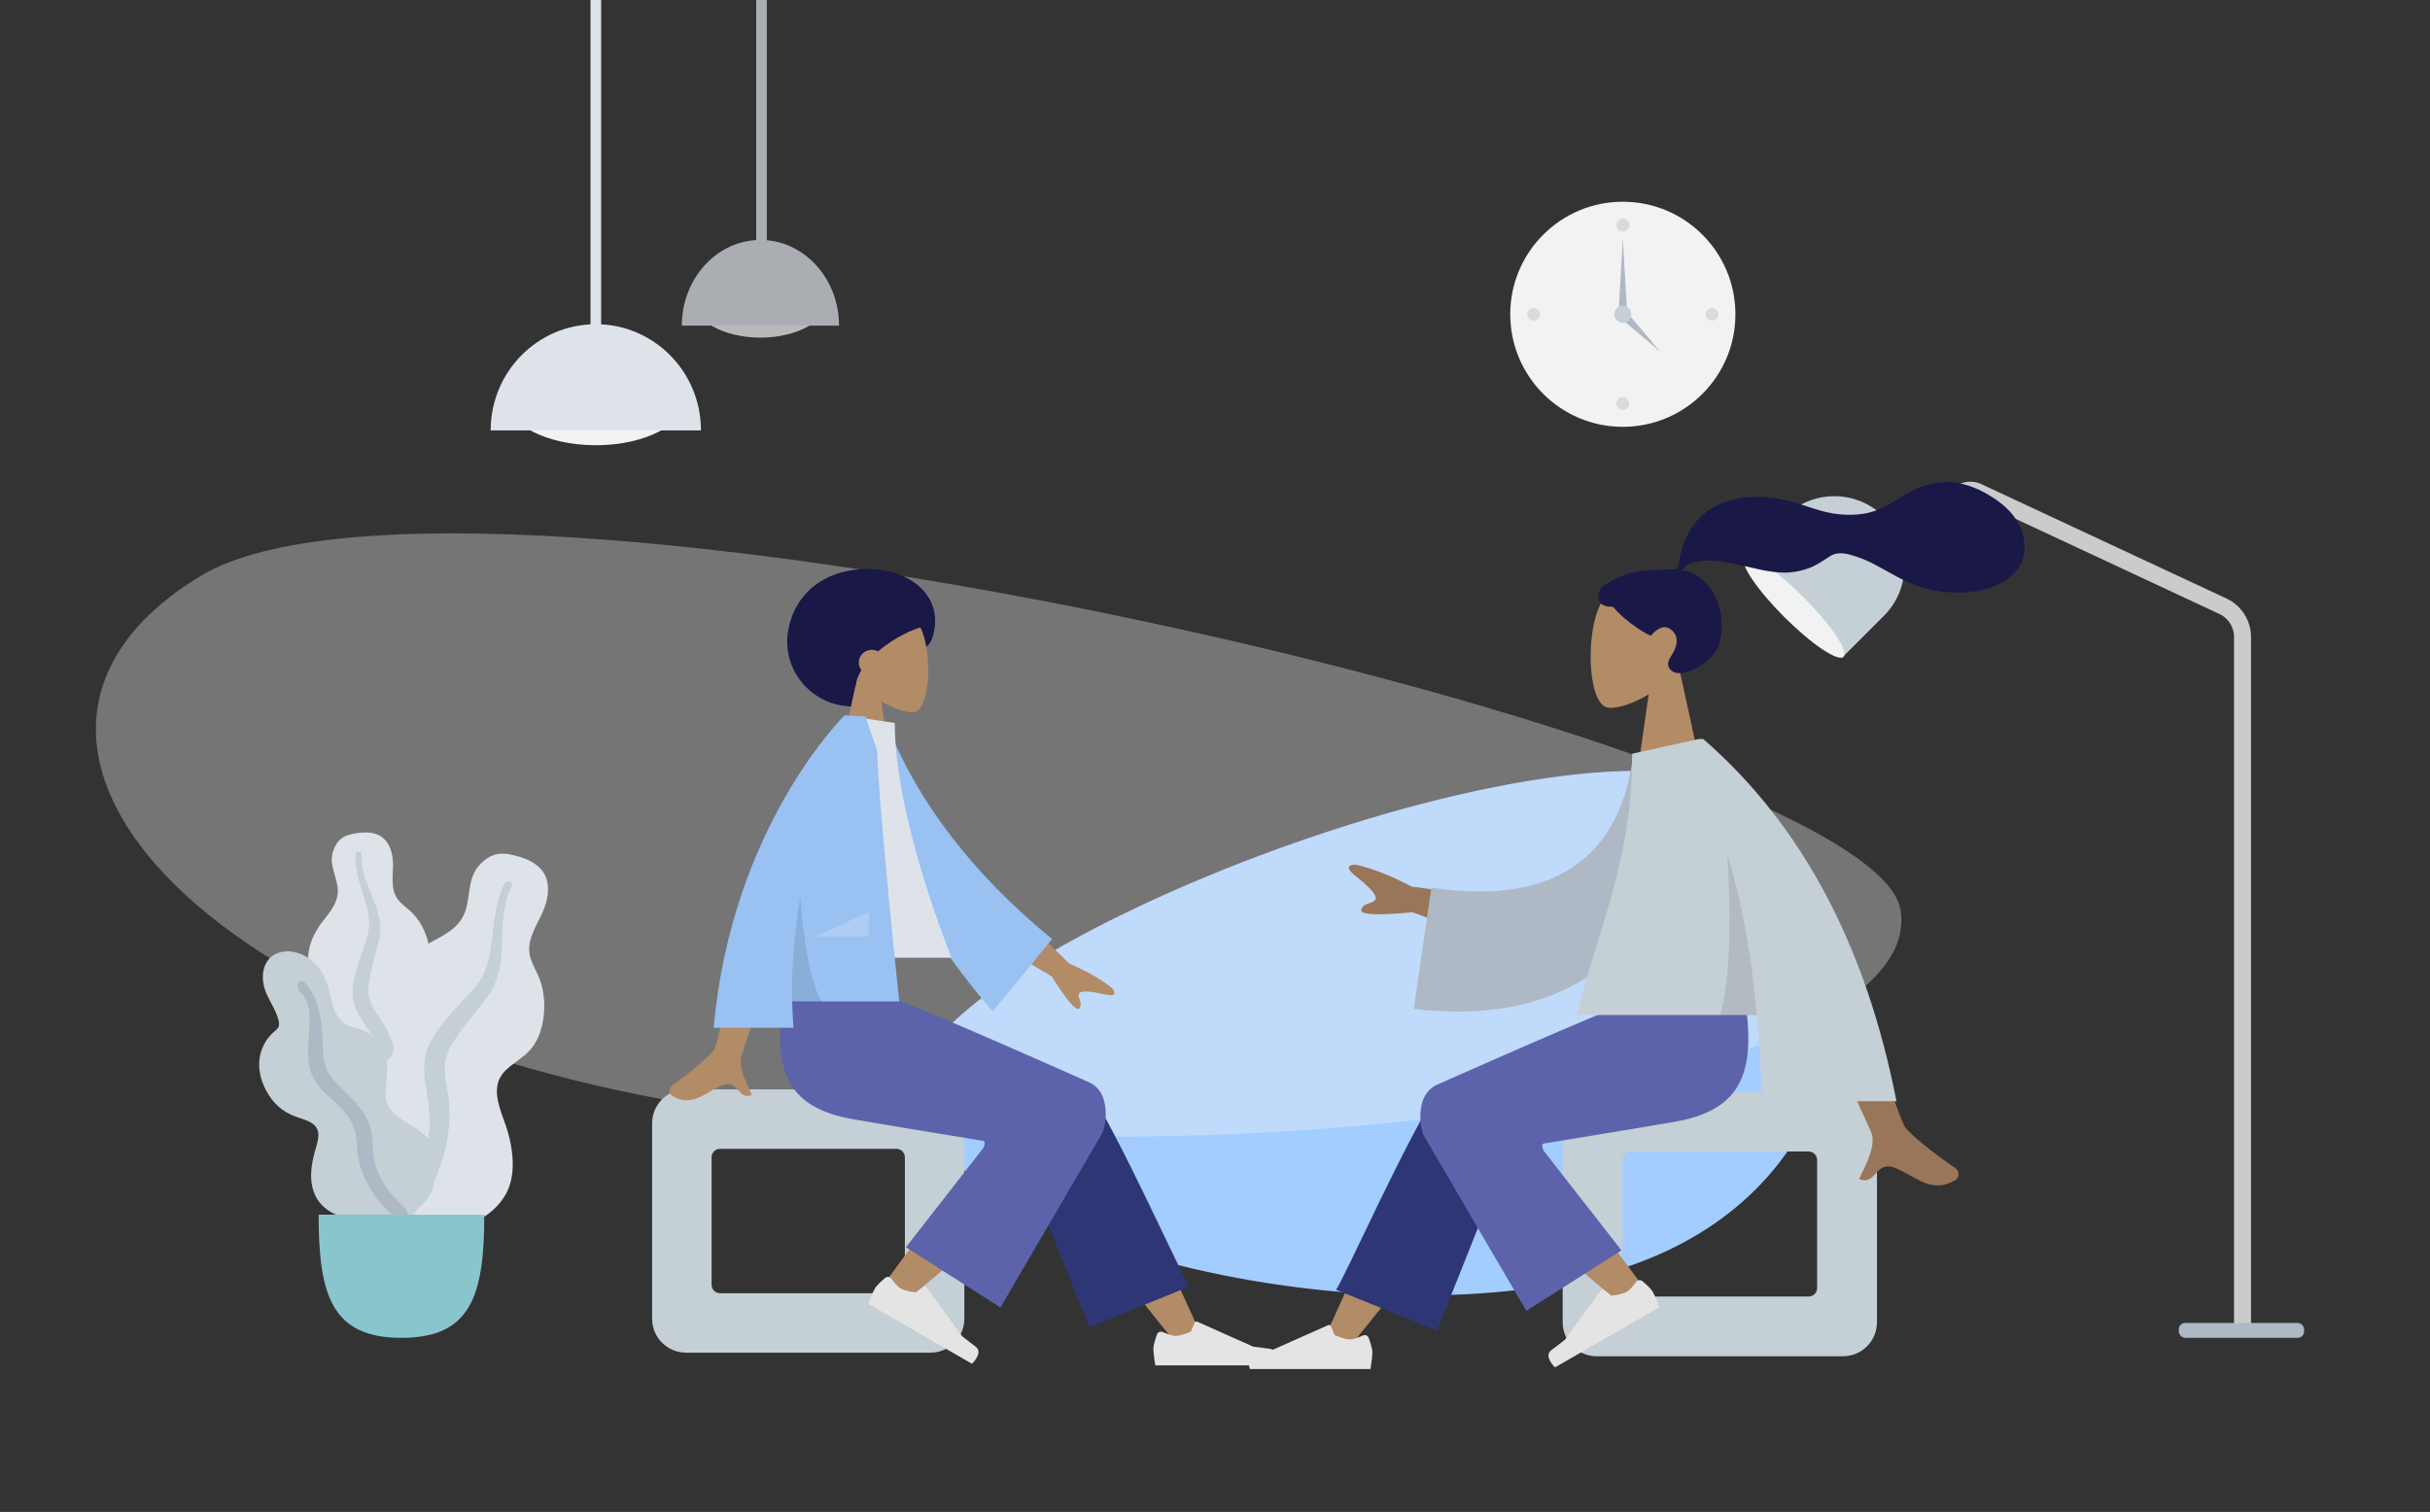 <svg width="1144" height="712" viewBox="0 0 1144 712" fill="none" xmlns="http://www.w3.org/2000/svg">
<rect x="0" y="0" width="1144" height="712" fill="#333333" stroke="none"/>
<path fill-rule="evenodd" clip-rule="evenodd" d="M431.144 509.448C437.32 443.992 768.692 317.655 830.21 379.654C891.728 441.652 876.157 572.059 747.238 601.854C618.319 631.65 424.968 574.904 431.144 509.448Z" fill="#A3CCFF"/>
<path fill-rule="evenodd" clip-rule="evenodd" d="M764 201C793.271 201 817 177.271 817 148C817 118.729 793.271 95 764 95C734.729 95 711 118.729 711 148C711 177.271 734.729 201 764 201Z" fill="#F2F2F2"/>
<path fill-rule="evenodd" clip-rule="evenodd" d="M764 109C765.657 109 767 107.657 767 106C767 104.343 765.657 103 764 103C762.343 103 761 104.343 761 106C761 107.657 762.343 109 764 109Z" fill="black" fill-opacity="0.1"/>
<path fill-rule="evenodd" clip-rule="evenodd" d="M722 151C723.657 151 725 149.657 725 148C725 146.343 723.657 145 722 145C720.343 145 719 146.343 719 148C719 149.657 720.343 151 722 151Z" fill="black" fill-opacity="0.1"/>
<path fill-rule="evenodd" clip-rule="evenodd" d="M806 151C807.657 151 809 149.657 809 148C809 146.343 807.657 145 806 145C804.343 145 803 146.343 803 148C803 149.657 804.343 151 806 151Z" fill="black" fill-opacity="0.1"/>
<path fill-rule="evenodd" clip-rule="evenodd" d="M764 193C765.657 193 767 191.657 767 190C767 188.343 765.657 187 764 187C762.343 187 761 188.343 761 190C761 191.657 762.343 193 764 193Z" fill="black" fill-opacity="0.1"/>
<path fill-rule="evenodd" clip-rule="evenodd" d="M764 112L766 147H762L764 112Z" fill="#AFB9C5"/>
<path fill-rule="evenodd" clip-rule="evenodd" d="M781.698 165.699L763.314 150.142L766.142 147.314L781.698 165.699Z" fill="#AFB9C5"/>
<path fill-rule="evenodd" clip-rule="evenodd" d="M764 152C766.209 152 768 150.209 768 148C768 145.791 766.209 144 764 144C761.791 144 760 145.791 760 148C760 150.209 761.791 152 764 152Z" fill="#C5CFD6"/>
<g opacity="0.346" clip-path="url(#clip0_13_420)">
<path fill-rule="evenodd" clip-rule="evenodd" d="M894.775 428.632C882.385 349.317 217.598 196.231 94.182 271.356C-29.233 346.482 89.415 487.472 348.049 523.577C606.682 559.681 907.165 507.946 894.775 428.632Z" fill="#F2F2F2"/>
</g>
<path fill-rule="evenodd" clip-rule="evenodd" d="M280.5 209.673C303.972 209.673 323 199.6 323 187.173C323 174.747 303.972 164.673 280.5 164.673C257.028 164.673 238 174.747 238 187.173C238 199.6 257.028 209.673 280.5 209.673Z" fill="#F2F2F2"/>
<path fill-rule="evenodd" clip-rule="evenodd" d="M330 202.673C330 175.059 307.838 152.673 280.5 152.673C253.162 152.673 231 175.059 231 202.673" fill="#DDE3E9"/>
<rect x="278" width="5" height="160" fill="#DDE3E9"/>
<g opacity="0.7">
<path fill-rule="evenodd" clip-rule="evenodd" d="M358 159C375.545 159 389.768 150.87 389.768 140.842C389.768 130.814 375.545 122.684 358 122.684C340.455 122.684 326.232 130.814 326.232 140.842C326.232 150.87 340.455 159 358 159Z" fill="#F2F2F2"/>
<path fill-rule="evenodd" clip-rule="evenodd" d="M395 153.351C395 131.066 378.435 113 358 113C337.565 113 321 131.066 321 153.351" fill="#DDE3E9"/>
<rect x="356" width="5" height="136" fill="#DDE3E9"/>
</g>
<path d="M875.741 254.236L924.268 231.58C926.413 230.579 928.892 230.579 931.037 231.58L1046.51 285.489C1052.14 288.119 1055.74 293.772 1055.74 299.987V624" stroke="#CBCBCB" stroke-width="8"/>
<rect x="1025.74" y="623" width="59" height="7" rx="3" fill="#AFB9C5"/>
<path d="M840.239 243.335C853.127 230.447 874.021 230.447 886.908 243.335V243.335C899.796 256.222 899.796 277.116 886.908 290.004L867.109 309.803L820.44 263.134L840.239 243.335Z" fill="#C5CFD6"/>
<path fill-rule="evenodd" clip-rule="evenodd" d="M839.969 290.527C852.856 303.414 865.361 311.804 867.899 309.265C870.438 306.727 862.048 294.222 849.161 281.335C836.274 268.447 823.769 260.058 821.23 262.596C818.692 265.135 827.081 277.64 839.969 290.527Z" fill="#F2F2F2"/>
<path fill-rule="evenodd" clip-rule="evenodd" d="M169.258 392.173C172.123 391.823 175.18 391.947 177.844 393.077C183.509 395.482 185.119 402.174 185.041 407.614C184.957 413.468 183.714 419.863 188.165 424.58C190.211 426.748 192.756 428.408 194.765 430.617C196.912 432.977 198.597 435.677 199.844 438.577C202.134 443.903 203.258 450.167 201.164 455.754C199.32 460.674 194.681 465.114 195.683 470.708C196.729 476.543 202.612 481.004 206.29 485.351C210.453 490.269 214.286 496.556 214.916 503.006C215.519 509.188 212.828 515.44 208.699 520.113C200.448 529.451 188.045 534.028 175.54 534C170.23 533.988 164.219 533.748 159.637 530.895C158.22 530.013 157.473 529.023 156.631 527.648C155.877 526.414 154.88 525.612 153.725 524.739C151.19 522.822 149.359 520.239 148.19 517.347C143.652 506.114 147.279 492.218 153.631 482.243C155.136 479.88 156.369 477.605 155.637 474.789C154.874 471.848 152.999 469.196 151.34 466.669C149.701 464.17 147.83 461.787 146.549 459.087C145.207 456.257 144.829 453.294 145.066 450.198C145.512 444.381 148.023 439.013 151.578 434.336C155.002 429.83 159.022 425.518 159.031 419.615C159.041 413.357 154.858 407.791 156.64 401.429C157.378 398.795 158.86 396.092 161.249 394.513C163.539 392.998 166.564 392.502 169.258 392.173Z" fill="#DDE3E9"/>
<path fill-rule="evenodd" clip-rule="evenodd" d="M167.386 402.176C167.44 401.336 168.437 400.832 169.222 401.051C170.254 401.34 170.235 402.305 170.207 403.165C170.124 405.808 170.506 408.377 171.142 410.942C172.462 416.274 174.903 421.186 176.836 426.308C178.768 431.425 179.675 436.709 178.542 442.124C177.473 447.23 175.795 452.203 174.701 457.315C173.738 461.821 172.712 466.573 174.18 471.067C175.592 475.393 178.714 478.916 180.962 482.825C185.617 490.918 187.681 499.896 187.957 509.135C188.085 513.425 187.97 517.755 186.975 521.963C186.402 524.386 185.632 527.66 183.556 529.333C182.599 530.105 180.961 530.371 180.155 529.229C179.399 528.158 180.062 526.499 180.303 525.357C181.343 520.413 181.552 515.361 181.303 510.342C181.062 505.48 180.487 500.626 178.957 495.982C177.537 491.673 175.379 487.802 172.84 484.032C170.252 480.191 167.562 476.341 166.493 471.789C165.406 467.166 166.289 462.462 167.469 457.927C168.717 453.131 170.352 448.472 172.042 443.805C173.689 439.258 174.272 434.955 173.363 430.196C171.567 420.794 166.76 411.968 167.386 402.176Z" fill="#C5CFD6"/>
<path fill-rule="evenodd" clip-rule="evenodd" d="M244.892 403.582C248.437 404.659 251.958 406.395 254.485 409.118C259.858 414.909 258.209 423.661 255.243 430.053C252.05 436.933 247.212 443.849 249.94 451.743C251.193 455.372 253.301 458.659 254.49 462.316C255.761 466.224 256.309 470.294 256.239 474.372C256.11 481.862 254.118 489.855 248.708 495.373C243.945 500.232 236.158 503.07 234.377 510.206C232.518 517.651 237.061 525.988 239.078 533.041C241.36 541.024 242.533 550.453 239.862 558.409C237.303 566.034 230.842 572.028 223.528 575.406C208.915 582.156 191.949 581.117 177.296 574.578C171.075 571.801 164.151 568.391 160.285 562.633C159.09 560.853 158.736 559.294 158.476 557.23C158.243 555.378 157.497 553.911 156.605 552.278C154.644 548.692 153.862 544.684 154.02 540.656C154.634 525.011 166.234 510.464 178.956 501.972C181.971 499.96 184.618 497.912 185.249 494.2C185.909 490.325 185.111 486.213 184.501 482.361C183.899 478.554 182.964 474.763 182.889 470.902C182.811 466.858 183.933 463.157 185.848 459.619C189.445 452.972 195.227 447.93 201.87 444.247C208.267 440.7 215.262 437.692 218.393 430.715C221.712 423.32 219.747 414.561 225.2 407.964C227.458 405.233 230.625 402.807 234.262 402.182C237.749 401.583 241.558 402.57 244.892 403.582Z" fill="#DDE3E9"/>
<path fill-rule="evenodd" clip-rule="evenodd" d="M237.651 415.811C238.154 414.844 239.584 414.769 240.387 415.44C241.443 416.324 240.914 417.456 240.432 418.46C238.95 421.547 238.052 424.789 237.452 428.159C236.204 435.166 236.485 442.262 236.063 449.341C235.642 456.414 233.935 463.147 229.774 468.965C225.85 474.452 221.283 479.462 217.327 484.943C213.841 489.773 210.153 494.863 209.516 500.954C208.901 506.817 210.707 512.626 211.288 518.434C212.492 530.457 210.204 542.171 205.688 553.257C203.591 558.405 201.189 563.472 197.821 567.933C195.882 570.503 193.267 573.977 189.963 574.869C188.44 575.281 186.385 574.739 186.042 572.964C185.718 571.298 187.363 569.682 188.242 568.455C192.047 563.146 194.938 557.273 197.275 551.198C199.54 545.314 201.41 539.265 202.053 532.963C202.649 527.116 202.153 521.401 201.158 515.606C200.144 509.701 199.015 503.732 200.149 497.781C201.3 491.736 204.795 486.628 208.55 481.876C212.521 476.85 216.873 472.19 221.293 467.549C225.6 463.027 228.536 458.238 229.966 452.126C232.79 440.049 231.791 427.078 237.651 415.811Z" fill="#C5CFD6"/>
<path fill-rule="evenodd" clip-rule="evenodd" d="M135.306 448C141.2 448 146.382 451.124 149.953 455.558C154.133 460.748 154.977 467.086 156.675 473.272C157.519 476.35 158.972 479.406 161.517 481.498C163.833 483.4 166.772 483.78 169.543 484.71C175.082 486.567 179.555 491.041 181.321 496.499C183.476 503.158 181.193 509.873 181.586 516.622C181.947 522.819 188.058 526.685 192.974 529.656C197.821 532.586 202.189 535.328 203.649 541.035C205.197 547.088 205.716 553.844 203.572 559.823C200.002 569.779 189.552 574.163 179.456 574.842C170.293 575.459 158.772 574.491 151.891 567.84C147.773 563.86 146.282 558.293 146.467 552.755C146.582 549.311 147.264 545.899 148.146 542.571C148.771 540.213 149.616 537.864 149.856 535.427C150.496 528.942 144.503 527.697 139.401 525.916C132.918 523.654 128.38 519.38 125.224 513.425C122.285 507.881 121.052 501.658 122.814 495.554C123.714 492.437 125.346 489.61 127.559 487.205C128.533 486.146 129.907 485.263 130.786 484.151C131.607 483.112 131.428 481.766 131.145 480.55C129.837 474.931 125.762 470.278 124.305 464.668C122.989 459.605 123.767 453.304 128.395 450.038C130.395 448.627 132.862 448.016 135.306 448Z" fill="#C5CFD6"/>
<path fill-rule="evenodd" clip-rule="evenodd" d="M143.338 462.641C149.585 469.296 151.283 478.325 151.781 487.076C152.061 491.983 151.77 497.159 153.212 501.919C154.445 505.993 157.337 509.107 160.318 512.051C166.319 517.975 173.011 523.999 174.766 532.574C175.796 537.606 175.101 542.804 176.524 547.78C177.817 552.304 180.096 556.748 182.867 560.568C185.098 563.645 188.004 566 190.443 568.867C191.187 569.743 192.253 571.031 191.946 572.267C191.586 573.714 189.743 574.172 188.435 573.945C185.386 573.415 182.819 570.503 180.825 568.386C177.91 565.291 175.432 561.962 173.419 558.227C171.183 554.08 169.383 549.679 168.614 545.026C167.816 540.199 168.213 535.168 166.391 530.535C163.324 522.74 155.886 518.14 150.508 512.064C143.808 504.494 144.807 495.072 145.493 485.759C145.87 480.641 146.245 474.862 143.659 470.189C142.672 468.406 140.471 466.743 140.047 464.715C139.658 462.858 141.78 460.981 143.338 462.641Z" fill="#AFB9C5"/>
<path fill-rule="evenodd" clip-rule="evenodd" d="M150 572C150 610.058 156.211 630 189 630C221.789 630 228 610.058 228 572H150Z" fill="#89C5CC"/>
<path fill-rule="evenodd" clip-rule="evenodd" d="M776.161 327.027C768.142 331.774 760.263 334.068 756.565 333.131C747.291 330.783 746.438 297.462 753.614 284.325C760.79 271.189 797.68 265.463 799.539 291.49C800.184 300.524 796.322 308.585 790.616 315.164L800.848 362H771.128L776.161 327.027Z" fill="#B28B67"/>
<path fill-rule="evenodd" clip-rule="evenodd" d="M770.243 269.207C774.167 268.576 784.731 268.142 786.679 268.142C787.925 268.142 789.274 268.421 790.011 267.299C790.615 266.381 790.394 264.828 790.574 263.762C790.783 262.524 791.081 261.302 791.381 260.083C792.237 256.614 793.531 253.314 795.341 250.216C798.737 244.403 803.713 239.85 809.995 237.201C816.932 234.275 824.782 233.605 832.244 234.199C840.229 234.834 847.458 237.419 854.997 239.853C862.181 242.172 869.706 243.085 877.22 241.952C884.791 240.811 890.512 236.786 896.898 232.965C903.435 229.054 910.906 226.496 918.634 227.084C925.848 227.633 932.497 230.555 938.463 234.459C944.044 238.111 948.649 242.505 951.249 248.689C954.046 255.342 954.044 262.644 949.444 268.523C942.777 277.045 930.4 279.249 920.103 279.03C914.147 278.903 908.298 277.837 902.675 275.897C895.176 273.309 888.695 268.923 881.68 265.365C878.387 263.695 874.984 262.324 871.417 261.336C867.955 260.377 864.546 259.937 861.412 261.988C858.096 264.159 855.125 266.29 851.332 267.649C847.694 268.952 843.839 269.681 839.963 269.652C832.42 269.595 824.985 267.289 817.659 265.745C811.685 264.486 805.293 263.231 799.203 264.441C796.662 264.946 792.949 265.989 792.032 268.58C807.48 271.327 813.548 290.07 809.193 303.829C806.842 311.255 792.712 319.936 787.218 316.032C783.738 313.559 785.851 310.312 787.218 308.168C789.837 304.063 790.733 298.79 785.887 295.932C781.707 293.467 777.313 299.321 777.229 299.314C776.081 299.226 766.154 293.718 759.314 285.682C752.567 286.074 751.544 281.71 753.155 278.141C754.766 274.571 764.822 270.08 770.243 269.207Z" fill="#191847"/>
<path fill-rule="evenodd" clip-rule="evenodd" d="M867.648 514.134C876.484 514.134 883.648 521.297 883.648 530.134V622.679C883.648 631.516 876.484 638.679 867.648 638.679H751.676C742.84 638.679 735.676 631.516 735.676 622.679V530.134C735.676 521.297 742.84 514.134 751.676 514.134H867.648ZM851.463 542.257C853.672 542.257 855.463 544.048 855.463 546.257V606.556C855.463 608.765 853.672 610.556 851.463 610.556H767.861C765.652 610.556 763.861 608.765 763.861 606.556V546.257C763.861 544.048 765.652 542.257 767.861 542.257H851.463Z" fill="#C5CFD6"/>
<path fill-rule="evenodd" clip-rule="evenodd" d="M635.862 633.657C655.708 609.475 669.137 591.548 676.147 579.876C688.151 559.889 697.976 542.105 701.076 535.311C708.469 519.111 684.055 511.525 678.53 519.081C670.167 530.518 652.307 566.506 624.949 627.046L635.862 633.657Z" fill="#B28B67"/>
<path fill-rule="evenodd" clip-rule="evenodd" d="M676.53 626.626L713.465 533.857C721.365 516.946 683.216 505.83 677.41 513.7C664.23 531.568 632.903 602.053 628.976 607.376L676.53 626.626Z" fill="#2F3676"/>
<path fill-rule="evenodd" clip-rule="evenodd" d="M774.901 608.022C767.706 597.55 741.536 562.319 727.282 547.742C723.186 543.553 719.189 539.533 715.409 535.786C704.173 524.65 681.799 543.368 693.014 553.511C720.944 578.772 761.696 612.873 765.101 615.914C769.873 620.175 779.422 614.603 774.901 608.022Z" fill="#B28B67"/>
<path fill-rule="evenodd" clip-rule="evenodd" d="M770.248 603.699C770.94 602.757 772.282 602.534 773.179 603.287C774.824 604.667 777.199 606.801 778.055 608.28C779.416 610.633 781.243 615.599 781.243 615.599C778.507 617.175 732.074 643.924 732.074 643.924C732.074 643.924 726.5 638.706 730.337 635.823C734.175 632.94 736.671 630.961 736.671 630.961L753.646 607.625C753.977 607.169 754.619 607.077 755.066 607.421L758.597 610.133C758.597 610.133 763.449 609.711 765.839 608.334C767.298 607.494 769.08 605.29 770.248 603.699Z" fill="#E4E4E4"/>
<path fill-rule="evenodd" clip-rule="evenodd" d="M641.625 628.914C642.695 628.443 643.967 628.92 644.367 630.019C645.1 632.035 646.088 635.068 646.088 636.776C646.088 639.493 645.181 644.705 645.181 644.705C642.022 644.705 588.406 644.705 588.406 644.705C588.406 644.705 586.193 637.405 590.961 636.823C595.729 636.241 598.883 635.772 598.883 635.772L625.279 624.031C625.793 623.802 626.395 624.042 626.609 624.562L628.308 628.674C628.308 628.674 632.722 630.729 635.482 630.729C637.167 630.729 639.816 629.708 641.625 628.914Z" fill="#E4E4E4"/>
<path fill-rule="evenodd" clip-rule="evenodd" d="M726.756 538.491C726.756 538.491 772.803 531.006 788.442 528.254C818.16 523.025 826.826 507.069 821.702 472.253L766.947 472.253C756.078 475.385 676.118 510.992 676.118 510.992C666.527 515.743 668.313 529.75 670.066 534.365C670.173 534.647 718.572 617.298 718.572 617.298L763.364 588.826L726.671 541.846C726.671 541.846 725.218 538.925 726.756 538.491Z" fill="#5C63AB"/>
<path fill-rule="evenodd" clip-rule="evenodd" d="M664.593 417.539L712.25 423.788L703.7 444.315L665.03 429.577C648.362 431.157 640.302 430.777 640.851 428.435C641.313 426.46 643.085 425.864 644.717 425.315C645.988 424.887 647.174 424.488 647.591 423.488C648.543 421.203 643.124 416.469 637.784 412.189C632.444 407.909 636.029 407.122 638.282 407.185C646.289 408.99 655.06 412.441 664.593 417.539ZM896.445 530.081C892.908 523.182 861.958 434.393 861.958 434.393L835.527 434.489C835.527 434.489 879.001 528.542 880.863 532.979C883.281 538.742 879.173 547.115 876.387 552.792C875.956 553.671 875.556 554.484 875.218 555.214C879.084 556.877 880.941 554.867 882.898 552.748C885.109 550.354 887.449 547.822 892.957 550.285C895.085 551.237 897.099 552.362 899.066 553.462C905.862 557.259 912.104 560.748 920.597 555.71C921.943 554.911 923.419 551.904 919.854 549.554C910.973 543.7 898.175 533.453 896.445 530.081Z" fill="#997659"/>
<path fill-rule="evenodd" clip-rule="evenodd" d="M789.561 353.802L768.867 355.127C763.77 399.457 736.009 427.458 673.853 417.978L665.595 475.065C723.689 482.283 774.638 459.923 785.079 399.382C787.782 383.71 789.917 367.4 789.561 353.802Z" fill="#AFB9C5"/>
<path fill-rule="evenodd" clip-rule="evenodd" d="M892.82 518.583C878.452 445.086 848.125 388.225 801.841 348H799.855H799.787L799.771 348.018L768.416 354.922C768.416 391.132 760.037 418.188 751.981 444.2C748.502 455.433 745.083 466.471 742.426 477.968H827.107C828.3 491.14 829.032 504.678 829.414 518.583H892.82Z" fill="#C5CFD6"/>
<path fill-rule="evenodd" clip-rule="evenodd" d="M827.107 477.968C824.678 451.151 820.341 425.853 813.172 402.074C814.744 427.504 815.18 459.051 809.896 477.968H827.107Z" fill="black" fill-opacity="0.1"/>
<path fill-rule="evenodd" clip-rule="evenodd" d="M323 513C314.163 513 307 520.163 307 529V621C307 629.837 314.163 637 323 637H438C446.837 637 454 629.837 454 621V529C454 520.163 446.837 513 438 513H323ZM339 541C336.791 541 335 542.791 335 545V605C335 607.209 336.791 609 339 609H422C424.209 609 426 607.209 426 605V545C426 542.791 424.209 541 422 541H339Z" fill="#C5CFD6"/>
<path fill-rule="evenodd" clip-rule="evenodd" d="M553.159 632C533.443 607.924 520.103 590.075 513.138 578.454C501.213 558.555 491.453 540.848 488.373 534.084C481.028 517.955 505.282 510.403 510.771 517.926C519.079 529.312 536.822 565.143 564 625.417L553.159 632Z" fill="#B28B67"/>
<path fill-rule="evenodd" clip-rule="evenodd" d="M512.758 625L476.065 532.637C468.217 515.8 506.116 504.732 511.883 512.568C524.977 530.357 556.099 600.534 560 605.834L512.758 625Z" fill="#2F3676"/>
<path fill-rule="evenodd" clip-rule="evenodd" d="M415.033 606.477C422.181 596.051 448.179 560.974 462.339 546.461C466.408 542.291 470.379 538.288 474.134 534.557C485.296 523.47 507.524 542.106 496.382 552.205C468.635 577.355 428.151 611.307 424.769 614.334C420.028 618.577 410.541 613.029 415.033 606.477Z" fill="#B28B67"/>
<path fill-rule="evenodd" clip-rule="evenodd" d="M419.664 602.185C418.971 601.241 417.63 601.017 416.734 601.771C415.099 603.146 412.748 605.264 411.899 606.734C410.547 609.076 408.733 614.021 408.733 614.021C411.45 615.59 457.578 642.222 457.578 642.222C457.578 642.222 463.116 637.027 459.304 634.156C455.492 631.286 453.012 629.315 453.012 629.315L436.152 606.087C435.821 605.631 435.179 605.538 434.733 605.882L431.23 608.579C431.23 608.579 426.409 608.158 424.035 606.788C422.59 605.953 420.824 603.767 419.664 602.185Z" fill="#E4E4E4"/>
<path fill-rule="evenodd" clip-rule="evenodd" d="M547.45 627.284C546.378 626.813 545.104 627.29 544.705 628.391C543.977 630.398 543 633.409 543 635.106C543 637.811 543.901 643 543.901 643C547.039 643 600.303 643 600.303 643C600.303 643 602.502 635.732 597.765 635.152C593.028 634.573 589.895 634.106 589.895 634.106L563.68 622.419C563.165 622.189 562.563 622.43 562.348 622.951L560.663 627.039C560.663 627.039 556.278 629.085 553.537 629.085C551.868 629.085 549.246 628.074 547.45 627.284Z" fill="#E4E4E4"/>
<path fill-rule="evenodd" clip-rule="evenodd" d="M462.862 537.25C462.862 537.25 417.117 529.798 401.581 527.058C372.057 521.852 363.448 505.965 368.538 471.302L422.934 471.302C433.732 474.42 513.168 509.872 513.168 509.872C522.696 514.602 520.921 528.548 519.18 533.142C519.073 533.423 470.992 615.713 470.992 615.713L426.494 587.366L462.946 540.59C462.946 540.59 464.39 537.682 462.862 537.25Z" fill="#5C63AB"/>
<path fill-rule="evenodd" clip-rule="evenodd" d="M402 332.707C413.429 332.707 417.585 319.024 424.079 311.515C428.724 306.143 436.653 307.745 439 300.224C444.902 281.311 429.106 268 408.5 268C387.894 268 374 279.674 371 297.224C368 314.773 381.394 332.707 402 332.707Z" fill="#191847"/>
<path fill-rule="evenodd" clip-rule="evenodd" d="M414.935 330.244C421.411 334.147 427.774 336.033 430.76 335.263C438.25 333.333 438.938 305.935 433.143 295.134C427.349 284.333 397.558 279.625 396.057 301.025C395.536 308.453 398.654 315.081 403.262 320.49L395 359H419L414.935 330.244Z" fill="#B28B67"/>
<path fill-rule="evenodd" clip-rule="evenodd" d="M397.617 286C379.234 304 397.687 323.132 402.743 323.132C403.07 320.535 404.065 318.008 405.524 315.604C404.749 314.6 404.29 313.352 404.29 312C404.29 308.686 407.046 306 410.447 306C411.509 306 412.508 306.262 413.38 306.723C420.75 300.438 429.993 296.056 434.583 295.194C442.566 293.696 416 268 397.617 286Z" fill="#191847"/>
<path fill-rule="evenodd" clip-rule="evenodd" d="M503.372 453.758L475.044 426.123L465.636 442.403L495.093 459.77C502.479 471.405 506.817 476.432 508.107 474.852C509.195 473.519 508.696 472.058 508.237 470.713C507.879 469.665 507.545 468.687 508.004 467.894C509.051 466.082 514.965 467.12 520.535 468.344C526.105 469.568 524.817 466.832 523.633 465.404C518.368 461.156 511.615 457.273 503.372 453.758ZM336.398 493.908C339.328 487.963 349.308 430.02 349.308 430.02L370.205 430.102C370.205 430.102 350.851 492.583 349.308 496.406C347.304 501.372 350.708 508.587 353.016 513.48C353.373 514.237 353.704 514.938 353.985 515.567C350.782 517 349.243 515.268 347.621 513.442C345.79 511.379 343.851 509.197 339.288 511.32C337.525 512.14 335.857 513.109 334.227 514.057C328.597 517.329 323.425 520.336 316.389 515.994C315.274 515.306 314.051 512.715 317.005 510.69C324.362 505.645 334.965 496.815 336.398 493.908Z" fill="#B28B67"/>
<path fill-rule="evenodd" clip-rule="evenodd" d="M408.695 342.332L417.342 340.849C432.23 378.039 458.222 411.831 495.318 442.225L467.286 476.281C430.194 433.005 407.33 388.355 408.695 342.332Z" fill="#99C1F2"/>
<path fill-rule="evenodd" clip-rule="evenodd" d="M371 451H448C448 451 421.241 385.938 421.241 340.461L398.014 337C379.76 366.358 374.605 402.505 371 451Z" fill="#DDE3E9"/>
<path fill-rule="evenodd" clip-rule="evenodd" d="M336 484C344.421 388.996 397.504 337 397.504 337L397.522 337.016C397.525 337.011 397.529 337.005 397.532 337H399.048C401.769 337.094 407.338 337.338 407.338 337.338L412.95 353.377C413.841 382.71 423.351 471.606 423.351 471.606H372.95C373.036 475.682 373.225 479.815 373.531 484H336Z" fill="#99C1F2"/>
<path fill-rule="evenodd" clip-rule="evenodd" d="M372.958 472C372.556 454.25 374.131 437.584 376.758 422.502C378.132 440.399 381.003 461.933 387 472H372.958Z" fill="black" fill-opacity="0.1"/>
<path fill-rule="evenodd" clip-rule="evenodd" d="M384.111 441L409 429.429V441H384.111Z" fill="white" fill-opacity="0.2"/>
<defs>
<clipPath id="clip0_13_420">
<rect width="1055.48" height="332.5" fill="white" transform="translate(45.146 251.177)"/>
</clipPath>
</defs>
</svg>
